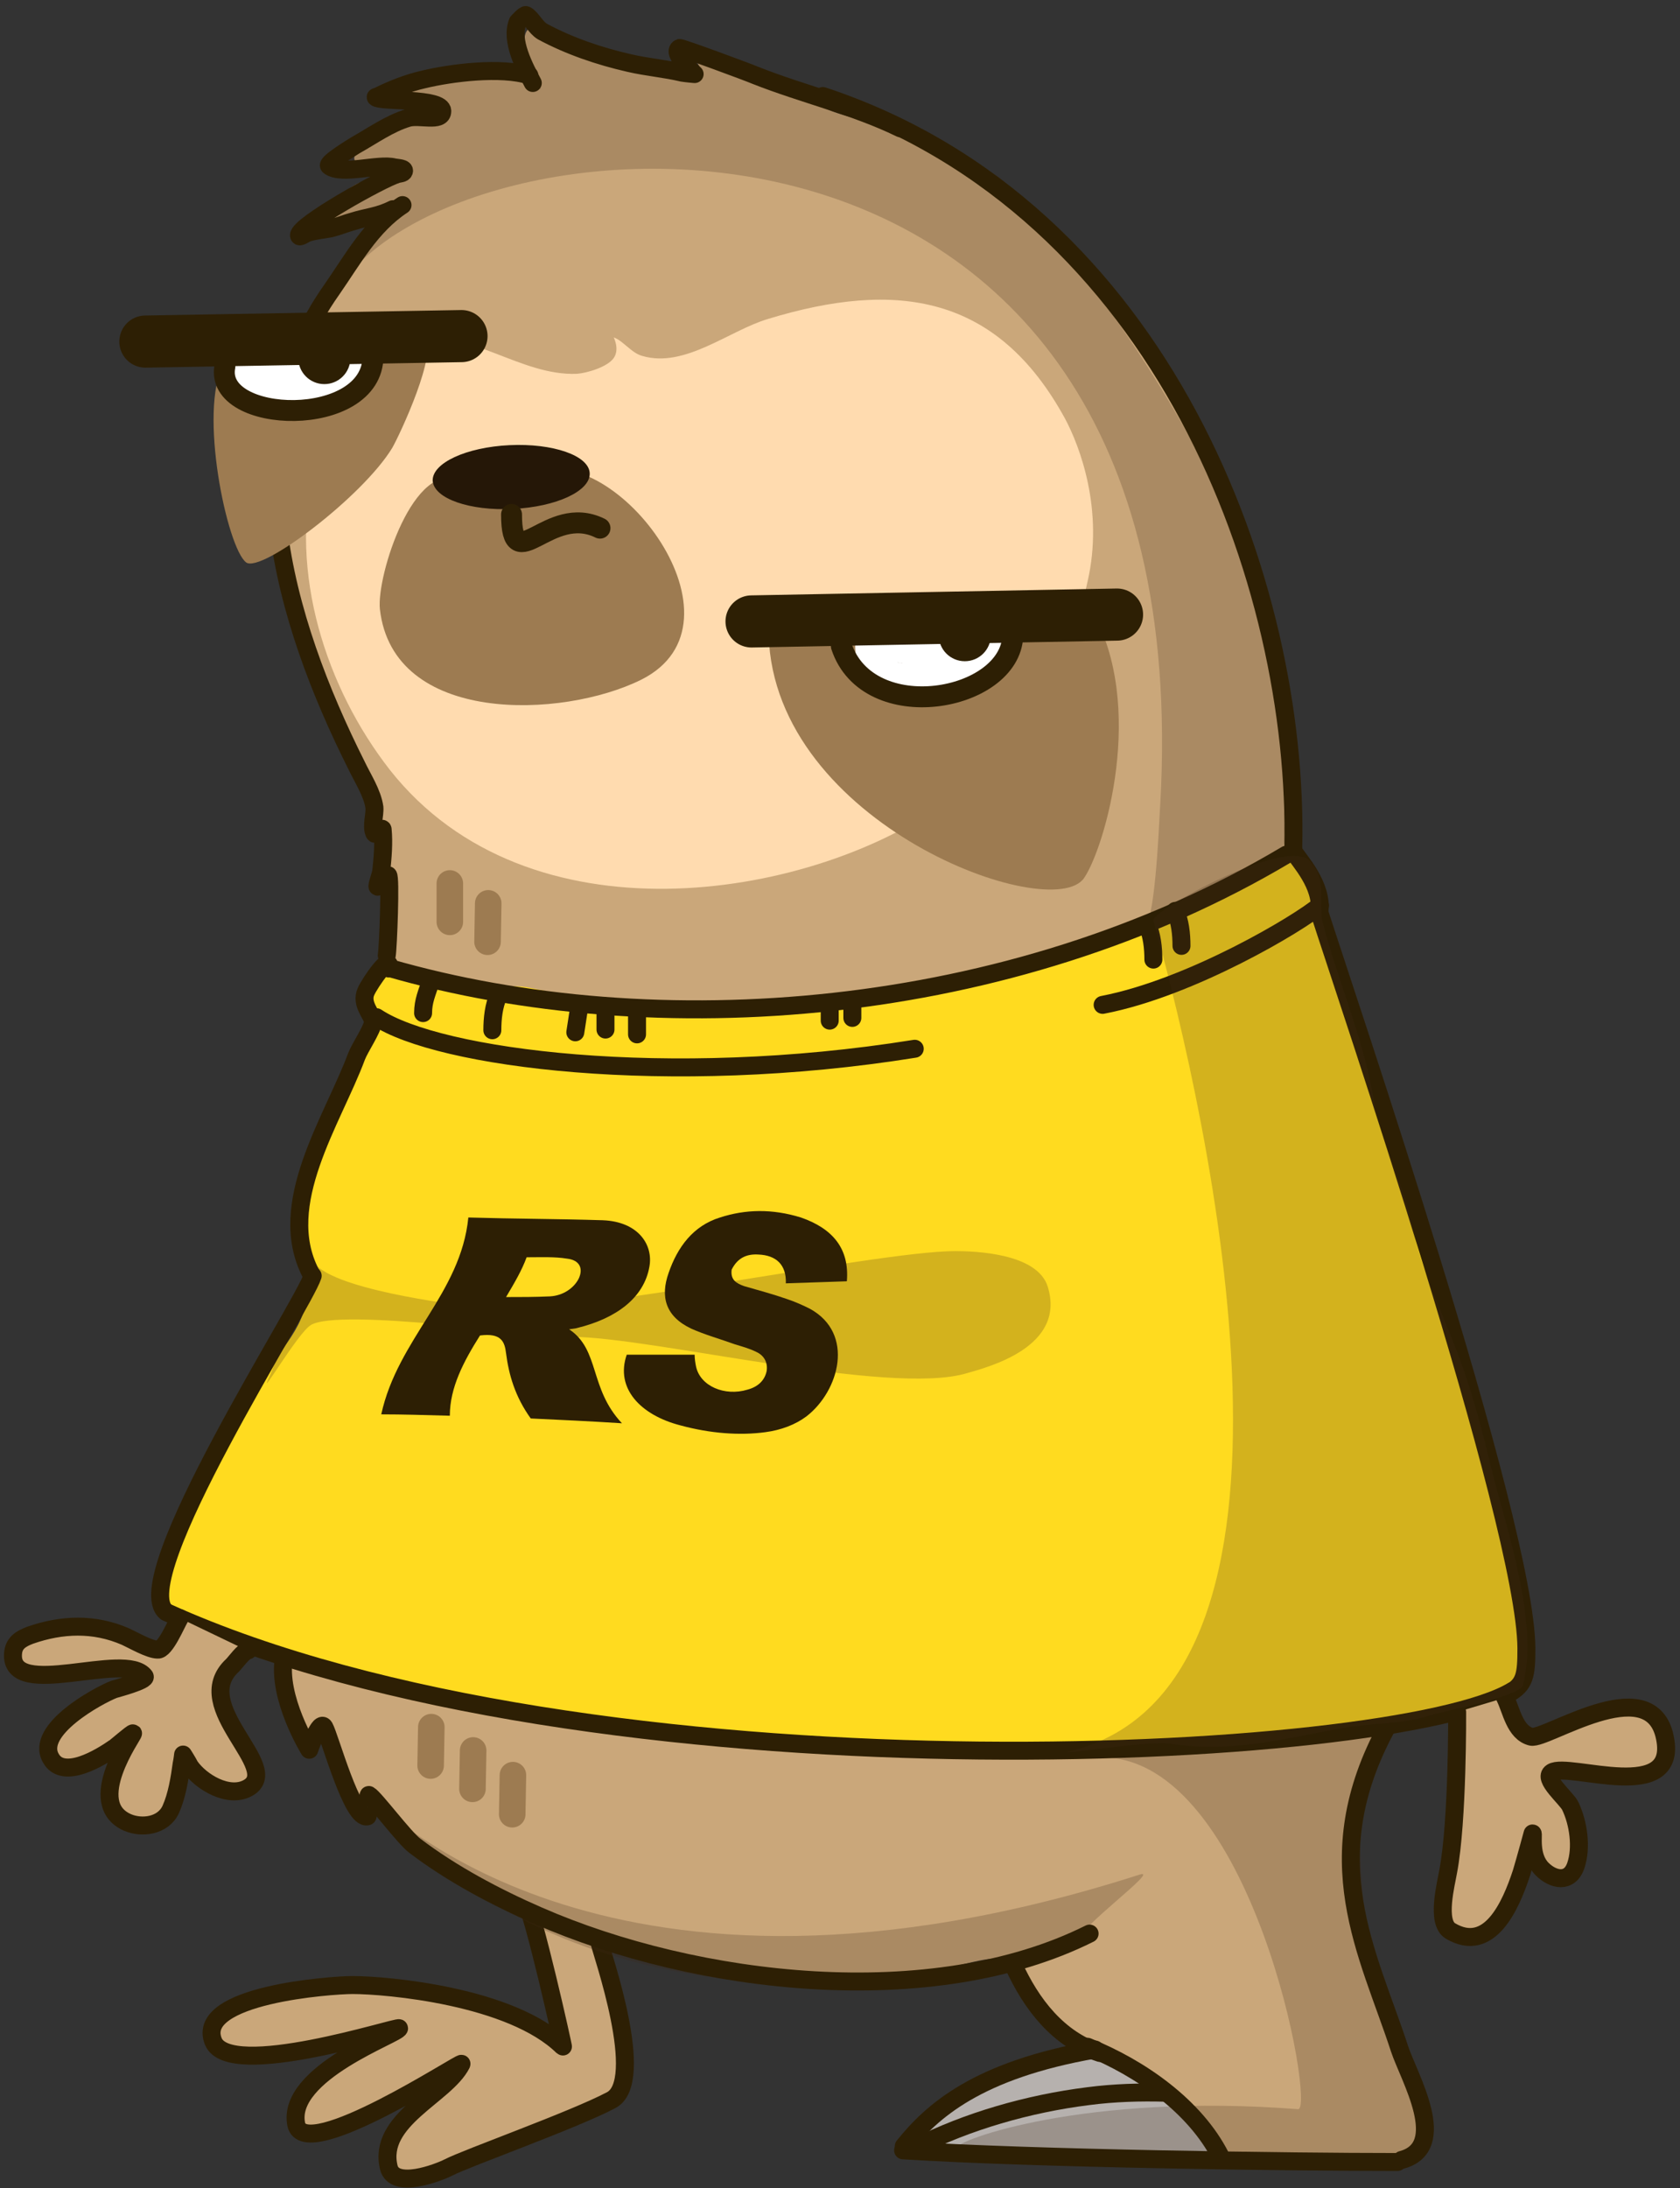<svg width="245" height="319" viewBox="0 0 245 319" fill="none" xmlns="http://www.w3.org/2000/svg">
<rect x="0" y="0" width="245" height="319" fill="#333333" stroke="none"/>
<g clip-path="url(#clip0_281_765)">
<path d="M76.3 276C77.9 279.2 82.2 298.6 82.1 298.4C74.6 291 56.4 289.4 51.4 289.4C48.4 289.4 28.4 290.8 31.1 297.6C33.4 303.4 58.2 295.3 58.2 295.7C58.2 296.5 41.7 302.2 43.2 309.7C44.4 315.6 67.6 300.3 67.3 300.9C65 305.5 55 309 56.7 316C57.5 319.2 63.8 316.8 65.4 316C68.1 314.6 83.6 309.1 89.1 306.2C94.4 303.5 87.7 284.6 87.4 283.1" fill="#CAA77A"/>
<path d="M76.3 276C77.9 279.2 82.2 298.6 82.1 298.4C74.6 291 56.4 289.4 51.4 289.4C48.4 289.4 28.4 290.8 31.1 297.6C33.4 303.4 58.2 295.3 58.2 295.7C58.2 296.5 41.7 302.2 43.2 309.7C44.4 315.6 67.6 300.3 67.3 300.9C65 305.5 55 309 56.7 316C57.5 319.2 63.8 316.8 65.4 316C68.1 314.6 83.6 309.1 89.1 306.2C94.4 303.5 87.7 284.6 87.4 283.1" stroke="#2D1F04" stroke-width="2.62" stroke-miterlimit="10" stroke-linecap="round" stroke-linejoin="round"/>
<path d="M160.1 299.1C152.7 302.1 145.4 301.1 138.9 306.6C137.8 307.5 134.2 310.7 134.7 312.3C135.5 315 141.4 314.3 143.5 314.4C151.6 314.6 160.2 314.4 168.3 314.6C169.8 314.6 177.3 316.7 177.5 314.6C178.1 309.4 169.4 305.3 166.8 302.6" fill="#B6B1AE"/>
<path d="M112 212.9C111.9 212.7 111.7 212.5 111.6 212.3Z" fill="#B6B1AE"/>
<path d="M57.2 31.1C54.8 31.1 48.6 43.2 47.2 45.7C36.8 63.9 40.6 85.2 48.9 103.5C51 108.2 50.1 109.6 52.2 114C53.2 116 56.7 120.7 56.7 122.8C56.7 123.3 56.7 124.2 56.7 124.2C56.7 124.2 56 120.7 55.3 119.2C55.1 118.7 54.1 117.8 54.6 117.8C54.9 117.8 55.2 118.6 55.3 118.8C57.6 124.6 55 131.9 56.5 137.9C57.5 142.1 65.5 147.1 69.9 148.2C86.5 152.3 103.2 148 119.8 148C124 148 135.9 149.3 139.4 145.9C142.3 143 147.3 154 149.7 150.7C152.9 146.2 156.9 139.3 162 137.2C167.3 135.1 170.8 129.9 176.1 131.2C177.4 131.5 186.7 126 188 124.7C190.2 122.5 188.4 116.6 187.9 113.9C186.4 106.6 186.9 95.9 185.5 88.8C184.5 84 182.7 79.4 181 74.7C173.9 56.4 164 41.4 148.3 30C144.4 27.1 137.8 22.1 133.3 19.8C128.9 17.6 124.1 17.7 119.7 15.5C114 12.6 107.7 8.9 101.6 7.4C100 7 102.2 9.7 102.1 10C101.9 10.4 98.1 10.3 97.6 10.2C92.5 9.2 87.2 9.3 82.3 7.1C81.5 6.7 78.5 3.7 77.5 4C74.6 5 78.9 13.1 78.9 13.1C78.9 13.1 78.5 12.4 78.2 12.1C76.8 11 73.6 10.1 71.8 9.7C67.9 8.9 66.3 11.4 63 12.1C62.6 12.2 58.7 13.2 58.7 13.3C58.7 14.1 64.9 15.1 64.9 15.9C64.9 16.6 63.5 16.3 63.2 16.4C61.4 16.7 51 21 51.7 23.3C52 24.3 57.5 24.3 58.6 25C58.9 25.2 59.6 25.2 59.6 25.2C59.6 25.2 55.3 25.9 53.2 26.4C50.2 27 44.8 33 49.6 33" fill="#CAA77A"/>
<path d="M209 235.7C208.1 236 197.3 259.9 196.9 263.2C196.1 269.7 198.9 277.7 199.7 284.1C200.5 290.4 204.4 298.4 207 304.3C207.9 306.3 207.8 310.7 207.3 312.9C206.3 316.9 182.4 316.8 179.1 315.5C179.1 315.5 171.7 306.3 169.3 304.5C167.3 303 168.8 302.7 164.1 300.7C161.2 299.5 157.6 299.5 154.9 296.7C152.3 294.1 150.9 288.3 148.1 286.4C145.3 284.6 143.2 285.9 134.3 287.8C125.4 289.7 118.8 289.3 110.2 287.1C108.7 286.7 74.8 283.7 63.2 270.6C61 268.1 52.2 261.4 52.8 264C53.4 266.6 47.9 260.4 47.9 253C47.9 251.8 43.4 255 44.1 254.4C45.6 253.3 39.4 240.5 41.2 240.5C47.2 240.5 56.9 240.4 62.8 242.1C66.7 243.2 73.7 215.8 77.8 216.2C84.2 216.8 93.7 225.2 100.1 225.7C106.3 226.2 114.4 240.1 115 232.4C115.6 224.7 117.9 234.2 118.7 233.4C119 233.1 131.2 220.4 131.1 218.9" fill="#CAA77A"/>
<path d="M195.1 248.7C194.8 249.4 200.1 249.1 200.2 249.1C204.4 250.5 200.8 252.4 199.5 256.8" fill="#CAA77A"/>
<path d="M56.6 140.8C56.4 138.3 50.9 145.1 52.6 147.4C53.3 148.4 54.5 149 55.2 150C55.5 150.5 54.7 151.1 54.5 151.4C51.5 155.4 49.5 160 47.7 164.5C45.7 169.4 44.5 173.8 43.7 179C43.2 182.3 45.8 185.7 45.1 188.6C43.1 196.5 40.9 194.7 33.3 210.7C30.9 215.7 26.9 221.1 25.3 224.4C23.7 227.7 22.5 234.3 23.5 234.7C36.2 239 66.7 249.5 95.1 252.4C136.6 256.7 191.7 256.3 219.3 247.1C228 244.2 214.6 207.8 208.3 181.8C204.6 166.5 200 156.7 195.2 139.3C193.5 133.2 191.9 122.4 185.9 125.9C163 139.2 166.5 130.5 161.3 137.5C159.6 139.7 144.4 140.6 142.1 142.1C141.1 142.8 137.1 142.6 135.8 142.8C129.3 144.1 120.8 145.4 114.3 146.7C100.3 149.5 91.1 146.8 77.2 144C74.9 143.5 69.6 144.1 67.4 143.8C64.7 143.4 62.4 143.3 59.7 142.6C56.4 141.9 56.6 141.1 56.6 140.8Z" fill="#FFDB1F"/>
<path d="M45.8 68.2C47.8 60.1 52.8 50.9 60.1 49.5C68.7 47.9 75.8 54.8 84.1 54.5C85.6 54.4 88.6 53.5 89.5 52.2C90.4 50.9 89.5 49.2 89.5 49.2C90.8 49.6 92.1 51.5 93.7 51.9C99.9 53.7 106.3 48.2 112 46.5C130.7 40.8 145.4 42.9 155.3 61C157.5 65.1 161 74.4 158.6 84.8C155.2 99.9 153.4 106.3 137 117.6C117.5 131.1 77.1 137.8 56.9 112.3C47.5 100.3 42.1 83.4 45.8 68.2Z" fill="#FFDBAF"/>
<path d="M62.9 251.8L62.8 257.4" stroke="#9D7B51" stroke-width="3.87" stroke-miterlimit="10" stroke-linecap="round" stroke-linejoin="round"/>
<path d="M69 255.2L68.9 260.8" stroke="#9D7B51" stroke-width="3.87" stroke-miterlimit="10" stroke-linecap="round" stroke-linejoin="round"/>
<path d="M74.8 258.8L74.7 264.5" stroke="#9D7B51" stroke-width="3.87" stroke-miterlimit="10" stroke-linecap="round" stroke-linejoin="round"/>
<path d="M65.6 128.8V134.4" stroke="#9D7B51" stroke-width="3.87" stroke-miterlimit="10" stroke-linecap="round" stroke-linejoin="round"/>
<path d="M71.2 131.7L71.1 137.3" stroke="#9D7B51" stroke-width="3.87" stroke-miterlimit="10" stroke-linecap="round" stroke-linejoin="round"/>
<path opacity="0.23" d="M44.9 32.8C48.9 32.8 52.4 31.7 56.3 30.8C57.4 30.5 59.6 29.3 59.6 30.5C59.6 30.7 59.1 30.7 58.9 30.8C55.5 32.8 52.8 35.7 50.9 39.2C50.2 40.4 48.4 43.7 48.9 42.9C64.2 15.2 175.6 4.8 169.2 117.3C169.1 118.3 168.7 130.6 167.4 134.5C166.7 136.5 173.3 130.1 175.8 131.1C176.9 131.5 185.8 124.9 186.6 124.4C188 123.4 187 118.1 187.3 116.4C193 78.5 149.2 27.7 145.4 25.6C131 17.6 101.5 8.7 100.8 8.5C100.7 8.5 98.1 10.1 96.8 9.8C92 9 86.6 7.2 81.7 5.8C81 5.6 76.5 2.1 76.3 2.5C75.8 3.6 75.4 9.7 76 10.5C76.4 11.1 78.8 10.2 78 10.2C71.8 10.2 63.9 12.2 57.2 13.5C57 13.5 56.5 13.6 56.5 13.8C56.5 15.7 65.2 14.5 65.2 15.8C65.2 16.8 53.1 20.2 51.5 21.5C51 21.9 49 23.4 49.5 23.8C51.1 25.4 55.1 23.4 57.2 24.5" fill="#3F2719"/>
<path opacity="0.23" d="M160.7 256.2C182.7 256.3 191.9 307.7 189.3 307.5C158.3 305.1 139.4 312 139.4 313.2C139.4 314.2 144.8 314 145.8 314.2C152 315.8 168 315.5 174.3 315.1C186.1 314.4 189.3 315.5 201.1 315.5C202.6 315.5 204.3 315.6 205.5 314.8C210.4 311.5 201 296 200.4 291.1C199.4 283.3 197.6 269.7 198.7 262C199 259.6 201.5 256.2 201.1 253.8C200.1 248.8 159.2 256.2 160.7 256.2Z" fill="#3F2719"/>
<path opacity="0.23" d="M39.1 201.1C37.8 204 43.4 194.4 45.3 193.2C49.4 190.6 78.8 194.9 83.3 194.9C95 194.9 129.7 203.6 141 200.2C144.1 199.3 155.5 196.4 152.8 187.6C151.3 182.7 142.2 182.4 139.3 182.4C127.3 182.4 80.6 192.6 69 190.6C66.2 190.1 47.8 188 45.5 183.7C44.9 182.6 42.8 191.6 42.4 192.3C39.5 196.6 41.4 196.2 39.1 201.1Z" fill="#3F2719"/>
<path opacity="0.23" d="M157.7 282.6C156.7 281.5 169.4 272.3 166.2 273.3C88.2 298.3 56.6 262.9 55.8 264.1C55.5 264.5 60.1 268.1 60.4 268.5C65.4 274 70.2 276.8 76.9 280.2C113.3 298.4 158.9 284 157.7 282.6Z" fill="#3F2719"/>
<path d="M58.7 29.9C54.1 32.9 51.4 37.9 48.4 42.2C33.4 63.4 41.3 90.3 52 111.6C52.9 113.5 54.3 115.6 54.6 117.7C54.7 118.8 54.1 120.5 54.6 121.5C54.8 121.9 55.7 120.5 55.8 120.9C56 122.9 55.8 125.1 55.6 127C55.5 127.7 54.7 129.7 55.2 129.2C55.4 129 55.9 127.4 56.6 127.6C57 127.7 56.6 138.2 56.4 139.3" stroke="#2D1F04" stroke-width="2.62" stroke-miterlimit="10" stroke-linecap="round" stroke-linejoin="round"/>
<path d="M57.3 30.5C55.1 31.6 53.6 31.6 51.4 32.3C50.3 32.6 49.4 33 48.2 33.3C47.1 33.5 46 33.6 45 33.9C44.5 34 43.6 34.8 43.6 34.3C43.6 32.8 55.6 26.1 57.9 25.4C58.2 25.3 58.8 25.3 58.9 25C59.1 24.5 58 24.5 57.5 24.4C55.2 23.8 49.8 25.6 48 24.2C47.5 23.8 51.5 21.4 51.8 21.2C54.3 19.8 56.8 18 59.5 17.2C61.1 16.7 64.5 17.9 64.5 16.2C64.5 14.2 55.5 14.9 54.8 14.2C54.7 14.1 55.1 14.1 55.2 14C57.2 13 59.5 12.1 61.7 11.6C65.8 10.6 73.1 9.7 77.2 11" stroke="#2D1F04" stroke-width="2.62" stroke-miterlimit="10" stroke-linecap="round" stroke-linejoin="round"/>
<path d="M77.7 12.1C76.5 9.8 74.4 5.9 75.5 3.2C75.6 3.1 76.5 2.1 76.7 2.2C77.5 2.6 78.1 4 79.1 4.6C83 6.7 87.4 8.2 91.8 9.2C94.4 9.8 97 10 99.5 10.6C100.1 10.7 101.3 10.8 101.3 10.8C101.3 10.8 97.8 7.7 99.1 7C99.3 6.9 109.3 10.6 110.2 11C117.3 13.8 124.5 15.4 131.3 18.7" stroke="#2D1F04" stroke-width="2.62" stroke-miterlimit="10" stroke-linecap="round" stroke-linejoin="round"/>
<path d="M41.4 241.7C40.4 247.5 45.1 255.1 45.1 255.1C45.1 255.1 46.6 250.6 47.3 251.8C48.1 253.2 51.4 265.5 53.6 264.8C53.7 264.8 53.6 261.5 53.8 261.7C54.6 262.1 59 268 60.5 269.1C65.9 273.2 72.3 276.6 78.5 279.3C101.6 289.4 135.9 293.4 158.9 281.9" stroke="#2D1F04" stroke-width="2.62" stroke-miterlimit="10" stroke-linecap="round" stroke-linejoin="round"/>
<path d="M147.8 286.5C150.4 292.2 154.3 297.3 160.4 299.3" stroke="#2D1F04" stroke-width="2.62" stroke-miterlimit="10" stroke-linecap="round" stroke-linejoin="round"/>
<path d="M202.3 251.7C191.7 271.1 199.5 284.6 204.1 298.7C205.5 302.9 211.5 313 204.4 314.9" stroke="#2D1F04" stroke-width="2.62" stroke-miterlimit="10" stroke-linecap="round" stroke-linejoin="round"/>
<path d="M159.7 298.8C142.5 301.8 135.9 307.8 131.8 312.9" stroke="#2D1F04" stroke-width="2.62" stroke-miterlimit="10" stroke-linecap="round" stroke-linejoin="round"/>
<path d="M120 14C169.8 30.5 189.5 85.3 188.6 123.6" stroke="#2D1F04" stroke-width="2.62" stroke-miterlimit="10" stroke-linecap="round" stroke-linejoin="round"/>
<path d="M158.6 298.4C166.3 301.5 174.3 307.1 178 314.4" stroke="#2D1F04" stroke-width="2.62" stroke-miterlimit="10" stroke-linecap="round" stroke-linejoin="round"/>
<path d="M133.7 313C141 309.3 149.9 306.7 158.7 305.6C162.5 305.1 166.3 305 170 305.1" stroke="#2D1F04" stroke-width="2.62" stroke-miterlimit="10" stroke-linecap="round" stroke-linejoin="round"/>
<path d="M56.7 141.1C95.5 152.3 147.3 148.6 187.6 124.6" stroke="#2D1F04" stroke-width="2.62" stroke-miterlimit="10" stroke-linecap="round" stroke-linejoin="round"/>
<path d="M56.7 141.2C57.1 138.7 54 143.2 53.4 144.5C52.5 146.4 54.4 148 54.4 149C54.3 150.1 52.5 152.7 52 154C48.5 163.4 40.1 175.5 45.3 185.6" stroke="#2D1F04" stroke-width="2.62" stroke-miterlimit="10" stroke-linecap="round" stroke-linejoin="round"/>
<path d="M24.4 235.1C86 262.9 203.2 257 220.6 246.5" stroke="#2D1F04" stroke-width="2.62" stroke-miterlimit="10" stroke-linecap="round" stroke-linejoin="round"/>
<path d="M24.2 235C18.4 230.2 44.2 190.4 45.6 186" stroke="#2D1F04" stroke-width="2.62" stroke-miterlimit="10" stroke-linecap="round" stroke-linejoin="round"/>
<path d="M188.7 124.2C189.3 125.3 193 129.1 192.4 133C196.1 144.6 222.5 222 222.6 240.3C222.6 244.2 222.4 245.6 220 246.9" stroke="#2D1F04" stroke-width="2.62" stroke-miterlimit="10" stroke-linecap="round" stroke-linejoin="round"/>
<path d="M67.2 70.1C60.4 66.7 54.9 83.9 55.4 88.8C57.3 105.7 82 104.8 93.5 99.1C110.1 90.8 89.8 64.2 78 68.9" fill="#9D7B51"/>
<path d="M63.1 70.1C63 67.5 68 65.2 74.3 64.9C80.6 64.6 85.9 66.4 86 69C86.1 71.6 81.1 73.9 74.8 74.2C68.5 74.5 63.3 72.7 63.1 70.1Z" fill="#251707"/>
<path d="M74.6 75C74.6 84.6 80 73.3 87.5 77" stroke="#2D1F04" stroke-width="3.05" stroke-miterlimit="10" stroke-linecap="round" stroke-linejoin="round"/>
<path d="M133.4 152.9C97.3 158.7 63.9 154.3 54.9 148.3" stroke="#2D1F04" stroke-width="2.62" stroke-miterlimit="10" stroke-linecap="round" stroke-linejoin="round"/>
<path d="M192.5 132C189.6 134.5 173.8 144 160.8 146.5" stroke="#2D1F04" stroke-width="2.62" stroke-miterlimit="10" stroke-linecap="round" stroke-linejoin="round"/>
<path d="M62.8 143.1C62.3 144.7 61.7 145.9 61.7 147.7" stroke="#2D1F04" stroke-width="2.62" stroke-miterlimit="10" stroke-linecap="round" stroke-linejoin="round"/>
<path d="M72.7 145.1C72 146.6 71.8 148.5 71.8 150.2" stroke="#2D1F04" stroke-width="2.62" stroke-miterlimit="10" stroke-linecap="round" stroke-linejoin="round"/>
<path d="M167.3 134.8C168 136.3 168.2 138.2 168.2 139.9" stroke="#2D1F04" stroke-width="2.62" stroke-miterlimit="10" stroke-linecap="round" stroke-linejoin="round"/>
<path d="M171.4 132.8C172.1 134.3 172.3 136.2 172.3 137.9" stroke="#2D1F04" stroke-width="2.62" stroke-miterlimit="10" stroke-linecap="round" stroke-linejoin="round"/>
<path d="M84.5 146.6L83.9 150.5" stroke="#2D1F04" stroke-width="2.62" stroke-miterlimit="10" stroke-linecap="round" stroke-linejoin="round"/>
<path d="M92.9 147.7V148.4V148.8V149.4V149.9V150.3V150.8" stroke="#2D1F04" stroke-width="2.62" stroke-miterlimit="10" stroke-linecap="round" stroke-linejoin="round"/>
<path d="M88.3 147.9V148.4V148.8V149.2V149.7V150.1" stroke="#2D1F04" stroke-width="2.62" stroke-miterlimit="10" stroke-linecap="round" stroke-linejoin="round"/>
<path d="M121 146.6V147V147.5V148.4V148.8" stroke="#2D1F04" stroke-width="2.62" stroke-miterlimit="10" stroke-linecap="round" stroke-linejoin="round"/>
<path d="M124.3 146.6V147.3V147.9V148.4" stroke="#2D1F04" stroke-width="2.62" stroke-miterlimit="10" stroke-linecap="round" stroke-linejoin="round"/>
<path d="M32.6 53.1C28.9 59.8 33.1 79.9 35.9 82C38.1 83.6 52.9 72.4 57.2 65.3C58.3 63.4 64 51.2 61.9 49.1C60.7 47.9 44.7 50.1 42.2 50.6C38.8 51.3 34.1 50.4 32.6 53.1Z" fill="#9D7B51"/>
<path d="M33.5 49.8C28.2 63.6 50.1 62.1 54.1 51.7Z" fill="white"/>
<path d="M67.3 49L50.1 49.3L21.2 49.8" stroke="#2D1F04" stroke-width="7.6" stroke-miterlimit="10" stroke-linecap="round" stroke-linejoin="round"/>
<path d="M32.8 53.4C31.1 61.9 54.4 62.6 54.4 51.9" stroke="#2D1F04" stroke-width="3.05" stroke-miterlimit="10" stroke-linecap="round" stroke-linejoin="round"/>
<path d="M43.5 52.2C43.5 50.1 45.2 48.4 47.3 48.4C49.4 48.4 51.1 50.1 51.1 52.2C51.1 54.3 49.4 56 47.3 56C45.2 56 43.5 54.3 43.5 52.2Z" fill="#2D1F04"/>
<path d="M112.1 92.6C112.9 120.2 153.4 134.9 158.1 128C161.1 123.6 167.2 102.9 159.2 89C158.4 87.6 149.6 90.6 148.2 90.8C136.4 92.7 111.7 80.6 112.1 92.6Z" fill="#9D7B51"/>
<path d="M124.7 93.7C124.7 96.2 125.2 97.9 126.1 99.1C128.7 102.4 134.4 100.6 140.1 99.6C146.3 98.5 147.7 94.7 148.9 92.4" fill="white"/>
<path d="M109.6 90.6L162.9 89.6" stroke="#2D1F04" stroke-width="7.6" stroke-miterlimit="10" stroke-linecap="round" stroke-linejoin="round"/>
<path d="M122.7 94.2C126.6 106 147.3 102.3 147.7 92.7" stroke="#2D1F04" stroke-width="3.05" stroke-miterlimit="10" stroke-linecap="round" stroke-linejoin="round"/>
<path d="M136.9 92.6C136.9 90.5 138.6 88.8 140.7 88.8C142.8 88.8 144.5 90.5 144.5 92.6C144.5 94.7 142.8 96.4 140.7 96.4C138.6 96.4 136.9 94.7 136.9 92.6Z" fill="#2D1F04"/>
<path d="M131.7 96.7C131.4 96.7 131.1 96.6 130.8 96.6Z" fill="#2D1F04"/>
<path d="M26.2 235.9C25.7 236.7 24.1 240.6 23 240.5C21.8 240.5 19.4 239.1 18.3 238.6C13.7 236.6 9 236.8 4.4 238.4C3.1 238.9 2 239.5 1.9 241.1C1.4 248 18.3 240.6 21.1 244.4C21.5 245 16.9 246.2 16.6 246.3C14.3 247.2 5.1 252.2 7.4 256.3C9.2 259.6 14.7 256.2 16.7 254.8C16.9 254.7 19.3 252.6 19.4 252.7C19.5 252.8 12.2 262.9 18.6 265.7C20.7 266.6 23.8 266.2 24.9 263.8C25.8 261.8 26.2 259.3 26.5 257.2C26.6 256.8 26.7 255.9 26.7 255.9C26.7 255.9 27.4 257 27.7 257.6C29.3 259.9 33.3 262.3 36.1 260.8C41.5 257.9 27.4 248.9 33.9 242.9C34.4 242.4 35.5 240.8 36.2 240.7" fill="#CAA77A"/>
<path d="M26.2 235.9C25.7 236.7 24.1 240.6 23 240.5C21.8 240.5 19.4 239.1 18.3 238.6C13.7 236.6 9 236.8 4.4 238.4C3.1 238.9 2 239.5 1.9 241.1C1.4 248 18.3 240.6 21.1 244.4C21.5 245 16.9 246.2 16.6 246.3C14.3 247.2 5.1 252.2 7.4 256.3C9.2 259.6 14.7 256.2 16.7 254.8C16.9 254.7 19.3 252.6 19.4 252.7C19.5 252.9 12.2 262.9 18.6 265.7C20.7 266.6 23.8 266.2 24.9 263.8C25.8 261.8 26.2 259.3 26.5 257.1C26.6 256.7 26.7 255.8 26.7 255.8C26.7 255.8 27.4 256.9 27.7 257.5C29.3 259.8 33.3 262.2 36.1 260.7C41.5 257.8 27.4 248.8 33.9 242.8C34.4 242.3 35.5 240.7 36.2 240.6" stroke="#2D1F04" stroke-width="2.62" stroke-miterlimit="10" stroke-linecap="round" stroke-linejoin="round"/>
<path d="M219.5 247.5C220.4 249.3 220.9 252.6 223.3 253.2C225.4 253.7 240.3 243.6 242.7 252.9C245.3 263.4 228.7 256.8 226.3 258.4C224.9 259.3 228.5 262.2 229 263.3C230.2 265.8 230.7 269.4 229.8 272C228.9 274.6 226.5 274.1 224.9 272.5C223 270.5 223.7 267.3 223.5 267.3C223.5 267.3 222.5 271 221.9 273C220.3 277.9 217.2 284.9 211.5 281.5C209.4 280.2 210.9 274.6 211.2 272.8C212.6 265.4 212.5 249.6 212.5 249.6" fill="#CAA77A"/>
<path d="M219.5 247.5C220.4 249.3 220.9 252.6 223.3 253.2C225.4 253.7 240.3 243.6 242.7 252.9C245.3 263.4 228.7 256.8 226.3 258.4C224.9 259.3 228.5 262.2 229 263.3C230.2 265.8 230.7 269.4 229.8 272C228.9 274.6 226.5 274.1 224.9 272.5C223 270.6 223.7 267.3 223.5 267.3C223.5 267.3 222.5 271 221.9 273C220.3 277.9 217.2 284.9 211.5 281.5C209.4 280.2 210.9 274.6 211.2 272.8C212.6 265.4 212.5 249.6 212.5 249.6" stroke="#2D1F04" stroke-width="2.62" stroke-miterlimit="10" stroke-linecap="round" stroke-linejoin="round"/>
<path opacity="0.23" d="M168.2 134.2C176.4 163.5 194.8 245.7 156.1 255.3C153 256.1 167.7 253.7 170.6 254.2C179.1 255.6 186.9 253.6 195.4 252C199.6 251.2 204.5 251.4 208.5 250.1C210.4 249.5 221.7 247.3 222.1 245.7C224.4 236.6 219.9 223.5 217.7 214.9C215.9 207.6 214.7 202.7 212 195.8C210 190.8 207 184.1 206 178.9C204.7 172.5 201.4 166.6 200.3 160.1C198.8 151.3 195.1 143 192.9 134.5C192.2 131.5 193.6 128.1 191 125.5C187.5 121.9 167.8 132.9 168.2 134.2Z" fill="#3F2719"/>
<path d="M131.7 313.5C151 314.7 187.7 315.2 203.8 315.2" stroke="#2D1F04" stroke-width="2.62" stroke-miterlimit="10" stroke-linecap="round" stroke-linejoin="round"/>
<path d="M68.3 177.5C75.1 177.7 81.5 177.7 87.9 177.9C93.1 178.1 95.3 181.5 94.7 184.7C93.9 189.2 89.9 192.2 84.2 193.6C83.9 193.7 83.6 193.7 83 193.8C87.5 196.8 85.9 202.4 90.7 207.5C86 207.2 81.7 207 77.4 206.8C75.1 203.6 74.2 200.4 73.8 197.3C73.6 195.6 73.1 194.3 70 194.7C67.6 198.5 65.6 202.3 65.6 206.4C61.9 206.3 58.7 206.2 55.6 206.2C58 195.2 67.2 188.6 68.3 177.5ZM76.8 183.3C76.1 185.2 75.1 186.9 73.8 189.1C76 189.1 78 189.1 80.2 189C82.1 188.9 83.7 187.8 84.4 186.4C85.1 184.9 84.5 183.7 82.7 183.5C80.9 183.2 78.9 183.3 76.8 183.3Z" fill="#2D1F04"/>
<path d="M123.5 186.8C120.5 186.9 117.7 187 114.6 187.1C114.7 184.4 113.2 183 110.6 182.9C109 182.8 107.6 183.3 106.7 185.1C106.5 186.6 107.4 187.1 108.5 187.5C110.6 188.1 112.8 188.7 114.8 189.4C116 189.8 117.1 190.3 118.1 190.8C124.7 194.4 122.4 202.8 117.6 206.5C116 207.7 113.9 208.5 111.6 208.8C107.9 209.3 103.6 209 99.2 207.8C93.4 206.3 89.7 202.4 91.4 197.5C94.7 197.5 97.9 197.5 101.3 197.5C101.3 198.1 101.4 198.7 101.5 199.2C102.1 202.1 105.7 203.6 109 202.6C110.5 202.2 111.5 201.3 111.8 199.9C112 198.6 111.4 197.6 110.3 197.1C109.3 196.6 108.2 196.3 107.2 196C105 195.2 102.8 194.6 100.8 193.7C97 191.9 96.3 189 97.5 185.6C98.8 181.8 101.1 178.7 105 177.5C108.7 176.3 112.6 176.2 116.8 177.5C121.4 179.1 123.9 182 123.5 186.8Z" fill="#2D1F04"/>
</g>
<defs>
<clipPath id="clip0_281_765">
<rect width="245" height="319" fill="white"/>
</clipPath>
</defs>
</svg>
